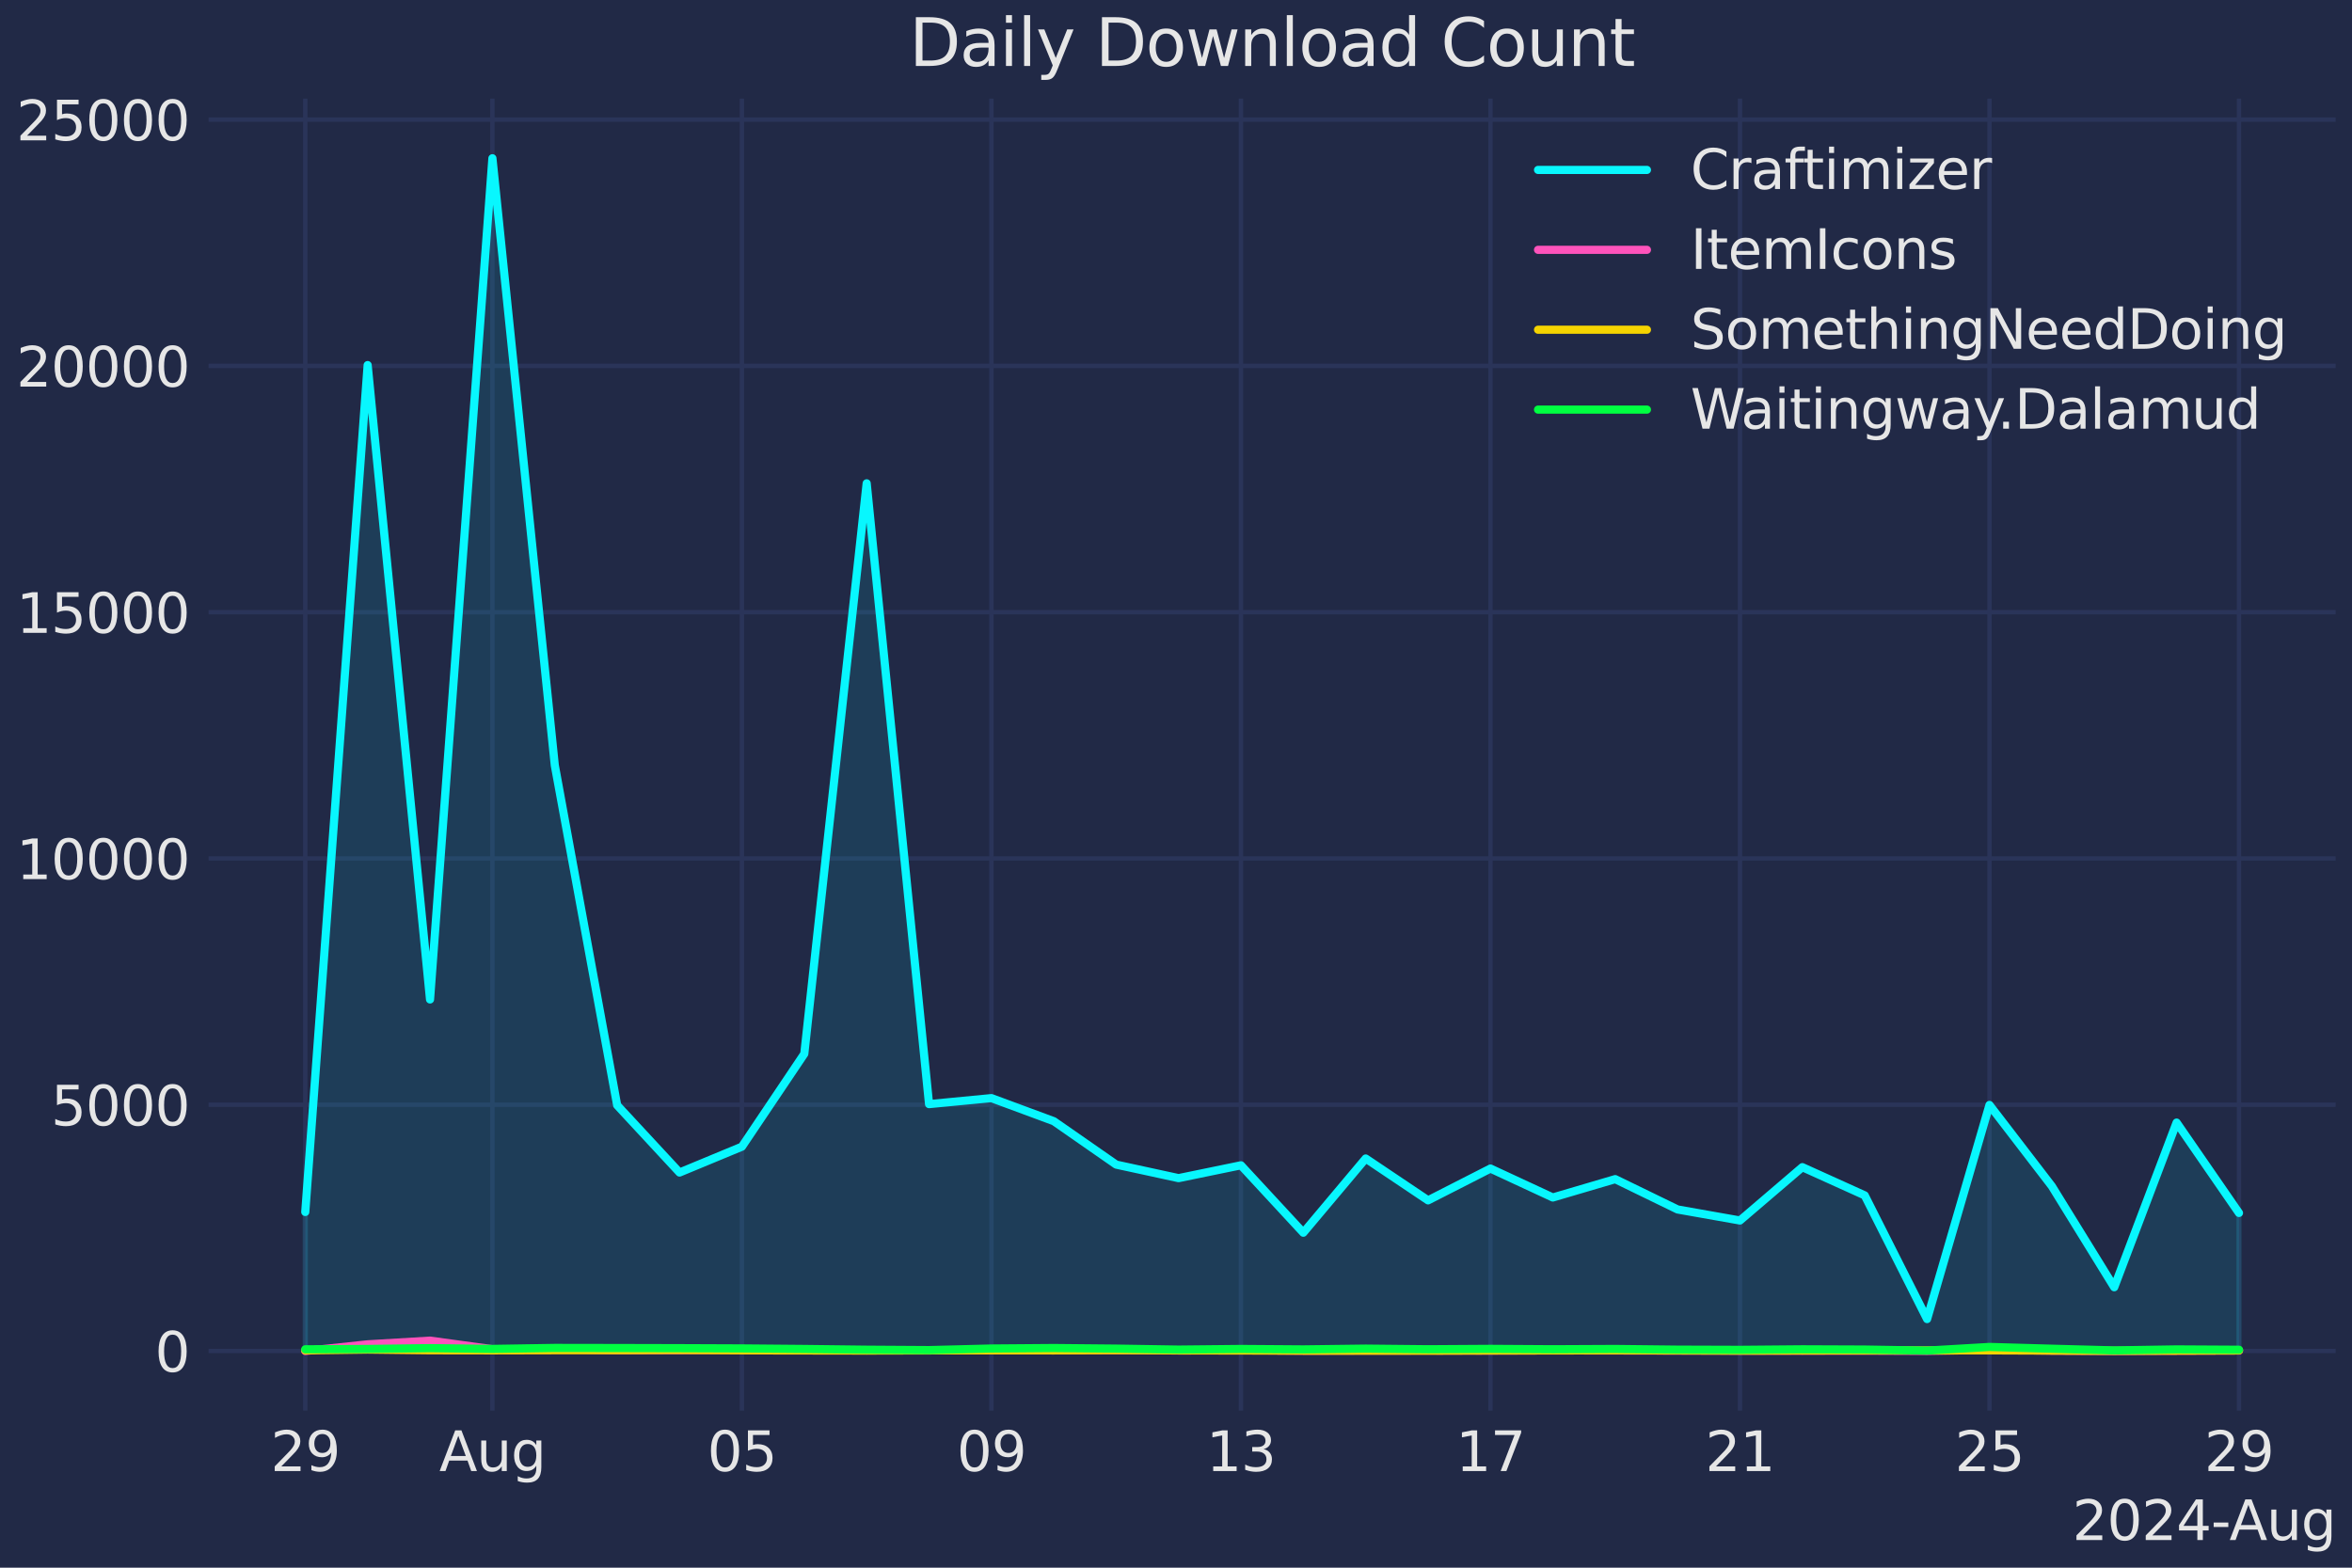 <?xml version="1.0" encoding="utf-8" standalone="no"?>
<!DOCTYPE svg PUBLIC "-//W3C//DTD SVG 1.1//EN"
  "http://www.w3.org/Graphics/SVG/1.1/DTD/svg11.dtd">
<svg xmlns:xlink="http://www.w3.org/1999/xlink" width="432pt" height="288pt" viewBox="0 0 432 288" xmlns="http://www.w3.org/2000/svg" version="1.1">
 <defs>
  <style type="text/css">*{stroke-linejoin: round; stroke-linecap: butt}</style>
 </defs>
 <g id="figure_1">
  <g id="patch_1">
   <path d="M 0 288 
L 432 288 
L 432 0 
L 0 0 
z
" style="fill: #212946"/>
  </g>
  <g id="axes_1">
   <g id="patch_2">
    <path d="M 38.313 259.144 
L 429 259.144 
L 429 18.118 
L 38.313 18.118 
z
" style="fill: #212946"/>
   </g>
   <g id="matplotlib.axis_1">
    <g id="xtick_1">
     <g id="line2d_1">
      <path d="M 56.071 259.144 
L 56.071 18.118 
" clip-path="url(#p299424a925)" style="fill: none; stroke: #2a3459; stroke-width: 0.8; stroke-linecap: round"/>
     </g>
     <g id="line2d_2"/>
     <g id="text_1">
      <!-- 29 -->
      <g style="fill: #e6e6e6" transform="translate(49.709 270.242) scale(0.1 -0.1)">
       <defs>
        <path id="DejaVuSans-32" d="M 1228 531 
L 3431 531 
L 3431 0 
L 469 0 
L 469 531 
Q 828 903 1448 1529 
Q 2069 2156 2228 2338 
Q 2531 2678 2651 2914 
Q 2772 3150 2772 3378 
Q 2772 3750 2511 3984 
Q 2250 4219 1831 4219 
Q 1534 4219 1204 4116 
Q 875 4013 500 3803 
L 500 4441 
Q 881 4594 1212 4672 
Q 1544 4750 1819 4750 
Q 2544 4750 2975 4387 
Q 3406 4025 3406 3419 
Q 3406 3131 3298 2873 
Q 3191 2616 2906 2266 
Q 2828 2175 2409 1742 
Q 1991 1309 1228 531 
z
" transform="scale(0.016)"/>
        <path id="DejaVuSans-39" d="M 703 97 
L 703 672 
Q 941 559 1184 500 
Q 1428 441 1663 441 
Q 2288 441 2617 861 
Q 2947 1281 2994 2138 
Q 2813 1869 2534 1725 
Q 2256 1581 1919 1581 
Q 1219 1581 811 2004 
Q 403 2428 403 3163 
Q 403 3881 828 4315 
Q 1253 4750 1959 4750 
Q 2769 4750 3195 4129 
Q 3622 3509 3622 2328 
Q 3622 1225 3098 567 
Q 2575 -91 1691 -91 
Q 1453 -91 1209 -44 
Q 966 3 703 97 
z
M 1959 2075 
Q 2384 2075 2632 2365 
Q 2881 2656 2881 3163 
Q 2881 3666 2632 3958 
Q 2384 4250 1959 4250 
Q 1534 4250 1286 3958 
Q 1038 3666 1038 3163 
Q 1038 2656 1286 2365 
Q 1534 2075 1959 2075 
z
" transform="scale(0.016)"/>
       </defs>
       <use xlink:href="#DejaVuSans-32"/>
       <use xlink:href="#DejaVuSans-39" x="63.623"/>
      </g>
     </g>
    </g>
    <g id="xtick_2">
     <g id="line2d_3">
      <path d="M 90.443 259.144 
L 90.443 18.118 
" clip-path="url(#p299424a925)" style="fill: none; stroke: #2a3459; stroke-width: 0.8; stroke-linecap: round"/>
     </g>
     <g id="line2d_4"/>
     <g id="text_2">
      <!-- Aug -->
      <g style="fill: #e6e6e6" transform="translate(80.679 270.242) scale(0.1 -0.1)">
       <defs>
        <path id="DejaVuSans-41" d="M 2188 4044 
L 1331 1722 
L 3047 1722 
L 2188 4044 
z
M 1831 4666 
L 2547 4666 
L 4325 0 
L 3669 0 
L 3244 1197 
L 1141 1197 
L 716 0 
L 50 0 
L 1831 4666 
z
" transform="scale(0.016)"/>
        <path id="DejaVuSans-75" d="M 544 1381 
L 544 3500 
L 1119 3500 
L 1119 1403 
Q 1119 906 1312 657 
Q 1506 409 1894 409 
Q 2359 409 2629 706 
Q 2900 1003 2900 1516 
L 2900 3500 
L 3475 3500 
L 3475 0 
L 2900 0 
L 2900 538 
Q 2691 219 2414 64 
Q 2138 -91 1772 -91 
Q 1169 -91 856 284 
Q 544 659 544 1381 
z
M 1991 3584 
L 1991 3584 
z
" transform="scale(0.016)"/>
        <path id="DejaVuSans-67" d="M 2906 1791 
Q 2906 2416 2648 2759 
Q 2391 3103 1925 3103 
Q 1463 3103 1205 2759 
Q 947 2416 947 1791 
Q 947 1169 1205 825 
Q 1463 481 1925 481 
Q 2391 481 2648 825 
Q 2906 1169 2906 1791 
z
M 3481 434 
Q 3481 -459 3084 -895 
Q 2688 -1331 1869 -1331 
Q 1566 -1331 1297 -1286 
Q 1028 -1241 775 -1147 
L 775 -588 
Q 1028 -725 1275 -790 
Q 1522 -856 1778 -856 
Q 2344 -856 2625 -561 
Q 2906 -266 2906 331 
L 2906 616 
Q 2728 306 2450 153 
Q 2172 0 1784 0 
Q 1141 0 747 490 
Q 353 981 353 1791 
Q 353 2603 747 3093 
Q 1141 3584 1784 3584 
Q 2172 3584 2450 3431 
Q 2728 3278 2906 2969 
L 2906 3500 
L 3481 3500 
L 3481 434 
z
" transform="scale(0.016)"/>
       </defs>
       <use xlink:href="#DejaVuSans-41"/>
       <use xlink:href="#DejaVuSans-75" x="68.408"/>
       <use xlink:href="#DejaVuSans-67" x="131.787"/>
      </g>
     </g>
    </g>
    <g id="xtick_3">
     <g id="line2d_5">
      <path d="M 136.271 259.144 
L 136.271 18.118 
" clip-path="url(#p299424a925)" style="fill: none; stroke: #2a3459; stroke-width: 0.8; stroke-linecap: round"/>
     </g>
     <g id="line2d_6"/>
     <g id="text_3">
      <!-- 05 -->
      <g style="fill: #e6e6e6" transform="translate(129.908 270.242) scale(0.1 -0.1)">
       <defs>
        <path id="DejaVuSans-30" d="M 2034 4250 
Q 1547 4250 1301 3770 
Q 1056 3291 1056 2328 
Q 1056 1369 1301 889 
Q 1547 409 2034 409 
Q 2525 409 2770 889 
Q 3016 1369 3016 2328 
Q 3016 3291 2770 3770 
Q 2525 4250 2034 4250 
z
M 2034 4750 
Q 2819 4750 3233 4129 
Q 3647 3509 3647 2328 
Q 3647 1150 3233 529 
Q 2819 -91 2034 -91 
Q 1250 -91 836 529 
Q 422 1150 422 2328 
Q 422 3509 836 4129 
Q 1250 4750 2034 4750 
z
" transform="scale(0.016)"/>
        <path id="DejaVuSans-35" d="M 691 4666 
L 3169 4666 
L 3169 4134 
L 1269 4134 
L 1269 2991 
Q 1406 3038 1543 3061 
Q 1681 3084 1819 3084 
Q 2600 3084 3056 2656 
Q 3513 2228 3513 1497 
Q 3513 744 3044 326 
Q 2575 -91 1722 -91 
Q 1428 -91 1123 -41 
Q 819 9 494 109 
L 494 744 
Q 775 591 1075 516 
Q 1375 441 1709 441 
Q 2250 441 2565 725 
Q 2881 1009 2881 1497 
Q 2881 1984 2565 2268 
Q 2250 2553 1709 2553 
Q 1456 2553 1204 2497 
Q 953 2441 691 2322 
L 691 4666 
z
" transform="scale(0.016)"/>
       </defs>
       <use xlink:href="#DejaVuSans-30"/>
       <use xlink:href="#DejaVuSans-35" x="63.623"/>
      </g>
     </g>
    </g>
    <g id="xtick_4">
     <g id="line2d_7">
      <path d="M 182.099 259.144 
L 182.099 18.118 
" clip-path="url(#p299424a925)" style="fill: none; stroke: #2a3459; stroke-width: 0.8; stroke-linecap: round"/>
     </g>
     <g id="line2d_8"/>
     <g id="text_4">
      <!-- 09 -->
      <g style="fill: #e6e6e6" transform="translate(175.737 270.242) scale(0.1 -0.1)">
       <use xlink:href="#DejaVuSans-30"/>
       <use xlink:href="#DejaVuSans-39" x="63.623"/>
      </g>
     </g>
    </g>
    <g id="xtick_5">
     <g id="line2d_9">
      <path d="M 227.928 259.144 
L 227.928 18.118 
" clip-path="url(#p299424a925)" style="fill: none; stroke: #2a3459; stroke-width: 0.8; stroke-linecap: round"/>
     </g>
     <g id="line2d_10"/>
     <g id="text_5">
      <!-- 13 -->
      <g style="fill: #e6e6e6" transform="translate(221.565 270.242) scale(0.1 -0.1)">
       <defs>
        <path id="DejaVuSans-31" d="M 794 531 
L 1825 531 
L 1825 4091 
L 703 3866 
L 703 4441 
L 1819 4666 
L 2450 4666 
L 2450 531 
L 3481 531 
L 3481 0 
L 794 0 
L 794 531 
z
" transform="scale(0.016)"/>
        <path id="DejaVuSans-33" d="M 2597 2516 
Q 3050 2419 3304 2112 
Q 3559 1806 3559 1356 
Q 3559 666 3084 287 
Q 2609 -91 1734 -91 
Q 1441 -91 1130 -33 
Q 819 25 488 141 
L 488 750 
Q 750 597 1062 519 
Q 1375 441 1716 441 
Q 2309 441 2620 675 
Q 2931 909 2931 1356 
Q 2931 1769 2642 2001 
Q 2353 2234 1838 2234 
L 1294 2234 
L 1294 2753 
L 1863 2753 
Q 2328 2753 2575 2939 
Q 2822 3125 2822 3475 
Q 2822 3834 2567 4026 
Q 2313 4219 1838 4219 
Q 1578 4219 1281 4162 
Q 984 4106 628 3988 
L 628 4550 
Q 988 4650 1302 4700 
Q 1616 4750 1894 4750 
Q 2613 4750 3031 4423 
Q 3450 4097 3450 3541 
Q 3450 3153 3228 2886 
Q 3006 2619 2597 2516 
z
" transform="scale(0.016)"/>
       </defs>
       <use xlink:href="#DejaVuSans-31"/>
       <use xlink:href="#DejaVuSans-33" x="63.623"/>
      </g>
     </g>
    </g>
    <g id="xtick_6">
     <g id="line2d_11">
      <path d="M 273.756 259.144 
L 273.756 18.118 
" clip-path="url(#p299424a925)" style="fill: none; stroke: #2a3459; stroke-width: 0.8; stroke-linecap: round"/>
     </g>
     <g id="line2d_12"/>
     <g id="text_6">
      <!-- 17 -->
      <g style="fill: #e6e6e6" transform="translate(267.394 270.242) scale(0.1 -0.1)">
       <defs>
        <path id="DejaVuSans-37" d="M 525 4666 
L 3525 4666 
L 3525 4397 
L 1831 0 
L 1172 0 
L 2766 4134 
L 525 4134 
L 525 4666 
z
" transform="scale(0.016)"/>
       </defs>
       <use xlink:href="#DejaVuSans-31"/>
       <use xlink:href="#DejaVuSans-37" x="63.623"/>
      </g>
     </g>
    </g>
    <g id="xtick_7">
     <g id="line2d_13">
      <path d="M 319.584 259.144 
L 319.584 18.118 
" clip-path="url(#p299424a925)" style="fill: none; stroke: #2a3459; stroke-width: 0.8; stroke-linecap: round"/>
     </g>
     <g id="line2d_14"/>
     <g id="text_7">
      <!-- 21 -->
      <g style="fill: #e6e6e6" transform="translate(313.222 270.242) scale(0.1 -0.1)">
       <use xlink:href="#DejaVuSans-32"/>
       <use xlink:href="#DejaVuSans-31" x="63.623"/>
      </g>
     </g>
    </g>
    <g id="xtick_8">
     <g id="line2d_15">
      <path d="M 365.413 259.144 
L 365.413 18.118 
" clip-path="url(#p299424a925)" style="fill: none; stroke: #2a3459; stroke-width: 0.8; stroke-linecap: round"/>
     </g>
     <g id="line2d_16"/>
     <g id="text_8">
      <!-- 25 -->
      <g style="fill: #e6e6e6" transform="translate(359.05 270.242) scale(0.1 -0.1)">
       <use xlink:href="#DejaVuSans-32"/>
       <use xlink:href="#DejaVuSans-35" x="63.623"/>
      </g>
     </g>
    </g>
    <g id="xtick_9">
     <g id="line2d_17">
      <path d="M 411.241 259.144 
L 411.241 18.118 
" clip-path="url(#p299424a925)" style="fill: none; stroke: #2a3459; stroke-width: 0.8; stroke-linecap: round"/>
     </g>
     <g id="line2d_18"/>
     <g id="text_9">
      <!-- 29 -->
      <g style="fill: #e6e6e6" transform="translate(404.879 270.242) scale(0.1 -0.1)">
       <use xlink:href="#DejaVuSans-32"/>
       <use xlink:href="#DejaVuSans-39" x="63.623"/>
      </g>
     </g>
    </g>
    <g id="text_10">
     <!-- 2024-Aug -->
     <g style="fill: #e6e6e6" transform="translate(380.64 282.92) scale(0.1 -0.1)">
      <defs>
       <path id="DejaVuSans-34" d="M 2419 4116 
L 825 1625 
L 2419 1625 
L 2419 4116 
z
M 2253 4666 
L 3047 4666 
L 3047 1625 
L 3713 1625 
L 3713 1100 
L 3047 1100 
L 3047 0 
L 2419 0 
L 2419 1100 
L 313 1100 
L 313 1709 
L 2253 4666 
z
" transform="scale(0.016)"/>
       <path id="DejaVuSans-2d" d="M 313 2009 
L 1997 2009 
L 1997 1497 
L 313 1497 
L 313 2009 
z
" transform="scale(0.016)"/>
      </defs>
      <use xlink:href="#DejaVuSans-32"/>
      <use xlink:href="#DejaVuSans-30" x="63.623"/>
      <use xlink:href="#DejaVuSans-32" x="127.246"/>
      <use xlink:href="#DejaVuSans-34" x="190.869"/>
      <use xlink:href="#DejaVuSans-2d" x="254.492"/>
      <use xlink:href="#DejaVuSans-41" x="288.326"/>
      <use xlink:href="#DejaVuSans-75" x="356.734"/>
      <use xlink:href="#DejaVuSans-67" x="420.113"/>
     </g>
    </g>
   </g>
   <g id="matplotlib.axis_2">
    <g id="ytick_1">
     <g id="line2d_19">
      <path d="M 38.313 248.188 
L 429 248.188 
" clip-path="url(#p299424a925)" style="fill: none; stroke: #2a3459; stroke-width: 0.8; stroke-linecap: round"/>
     </g>
     <g id="line2d_20"/>
     <g id="text_11">
      <!-- 0 -->
      <g style="fill: #e6e6e6" transform="translate(28.45 251.987) scale(0.1 -0.1)">
       <use xlink:href="#DejaVuSans-30"/>
      </g>
     </g>
    </g>
    <g id="ytick_2">
     <g id="line2d_21">
      <path d="M 38.313 202.946 
L 429 202.946 
" clip-path="url(#p299424a925)" style="fill: none; stroke: #2a3459; stroke-width: 0.8; stroke-linecap: round"/>
     </g>
     <g id="line2d_22"/>
     <g id="text_12">
      <!-- 5000 -->
      <g style="fill: #e6e6e6" transform="translate(9.363 206.746) scale(0.1 -0.1)">
       <use xlink:href="#DejaVuSans-35"/>
       <use xlink:href="#DejaVuSans-30" x="63.623"/>
       <use xlink:href="#DejaVuSans-30" x="127.246"/>
       <use xlink:href="#DejaVuSans-30" x="190.869"/>
      </g>
     </g>
    </g>
    <g id="ytick_3">
     <g id="line2d_23">
      <path d="M 38.313 157.705 
L 429 157.705 
" clip-path="url(#p299424a925)" style="fill: none; stroke: #2a3459; stroke-width: 0.8; stroke-linecap: round"/>
     </g>
     <g id="line2d_24"/>
     <g id="text_13">
      <!-- 10000 -->
      <g style="fill: #e6e6e6" transform="translate(3 161.504) scale(0.1 -0.1)">
       <use xlink:href="#DejaVuSans-31"/>
       <use xlink:href="#DejaVuSans-30" x="63.623"/>
       <use xlink:href="#DejaVuSans-30" x="127.246"/>
       <use xlink:href="#DejaVuSans-30" x="190.869"/>
       <use xlink:href="#DejaVuSans-30" x="254.492"/>
      </g>
     </g>
    </g>
    <g id="ytick_4">
     <g id="line2d_25">
      <path d="M 38.313 112.463 
L 429 112.463 
" clip-path="url(#p299424a925)" style="fill: none; stroke: #2a3459; stroke-width: 0.8; stroke-linecap: round"/>
     </g>
     <g id="line2d_26"/>
     <g id="text_14">
      <!-- 15000 -->
      <g style="fill: #e6e6e6" transform="translate(3 116.262) scale(0.1 -0.1)">
       <use xlink:href="#DejaVuSans-31"/>
       <use xlink:href="#DejaVuSans-35" x="63.623"/>
       <use xlink:href="#DejaVuSans-30" x="127.246"/>
       <use xlink:href="#DejaVuSans-30" x="190.869"/>
       <use xlink:href="#DejaVuSans-30" x="254.492"/>
      </g>
     </g>
    </g>
    <g id="ytick_5">
     <g id="line2d_27">
      <path d="M 38.313 67.222 
L 429 67.222 
" clip-path="url(#p299424a925)" style="fill: none; stroke: #2a3459; stroke-width: 0.8; stroke-linecap: round"/>
     </g>
     <g id="line2d_28"/>
     <g id="text_15">
      <!-- 20000 -->
      <g style="fill: #e6e6e6" transform="translate(3 71.021) scale(0.1 -0.1)">
       <use xlink:href="#DejaVuSans-32"/>
       <use xlink:href="#DejaVuSans-30" x="63.623"/>
       <use xlink:href="#DejaVuSans-30" x="127.246"/>
       <use xlink:href="#DejaVuSans-30" x="190.869"/>
       <use xlink:href="#DejaVuSans-30" x="254.492"/>
      </g>
     </g>
    </g>
    <g id="ytick_6">
     <g id="line2d_29">
      <path d="M 38.313 21.98 
L 429 21.98 
" clip-path="url(#p299424a925)" style="fill: none; stroke: #2a3459; stroke-width: 0.8; stroke-linecap: round"/>
     </g>
     <g id="line2d_30"/>
     <g id="text_16">
      <!-- 25000 -->
      <g style="fill: #e6e6e6" transform="translate(3 25.779) scale(0.1 -0.1)">
       <use xlink:href="#DejaVuSans-32"/>
       <use xlink:href="#DejaVuSans-35" x="63.623"/>
       <use xlink:href="#DejaVuSans-30" x="127.246"/>
       <use xlink:href="#DejaVuSans-30" x="190.869"/>
       <use xlink:href="#DejaVuSans-30" x="254.492"/>
      </g>
     </g>
    </g>
   </g>
   <g id="PolyCollection_1">
    <defs>
     <path id="mec42d378e9" d="M 56.071 -39.812 
L 56.071 -65.346 
L 67.528 -220.932 
L 78.985 -104.39 
L 90.443 -258.926 
L 101.9 -147.415 
L 113.357 -84.954 
L 124.814 -72.594 
L 136.271 -77.345 
L 147.728 -94.401 
L 159.185 -199.207 
L 170.642 -85.162 
L 182.099 -86.266 
L 193.556 -82.023 
L 205.014 -74.051 
L 216.471 -71.563 
L 227.928 -73.924 
L 239.385 -61.537 
L 250.842 -75.173 
L 262.299 -67.482 
L 273.756 -73.327 
L 285.213 -68.007 
L 296.67 -71.382 
L 308.127 -65.808 
L 319.584 -63.781 
L 331.042 -73.58 
L 342.499 -68.396 
L 353.956 -45.675 
L 365.413 -85.008 
L 376.87 -70.088 
L 388.327 -51.521 
L 399.784 -81.769 
L 411.241 -65.166 
L 411.241 -39.812 
L 411.241 -39.812 
L 399.784 -39.812 
L 388.327 -39.812 
L 376.87 -39.812 
L 365.413 -39.812 
L 353.956 -39.812 
L 342.499 -39.812 
L 331.042 -39.812 
L 319.584 -39.812 
L 308.127 -39.812 
L 296.67 -39.812 
L 285.213 -39.812 
L 273.756 -39.812 
L 262.299 -39.812 
L 250.842 -39.812 
L 239.385 -39.812 
L 227.928 -39.812 
L 216.471 -39.812 
L 205.014 -39.812 
L 193.556 -39.812 
L 182.099 -39.812 
L 170.642 -39.812 
L 159.185 -39.812 
L 147.728 -39.812 
L 136.271 -39.812 
L 124.814 -39.812 
L 113.357 -39.812 
L 101.9 -39.812 
L 90.443 -39.812 
L 78.985 -39.812 
L 67.528 -39.812 
L 56.071 -39.812 
z
" style="stroke: #08f7fe; stroke-opacity: 0.1"/>
    </defs>
    <g clip-path="url(#p299424a925)">
     <use xlink:href="#mec42d378e9" x="0" y="288" style="fill: #08f7fe; fill-opacity: 0.1; stroke: #08f7fe; stroke-opacity: 0.1"/>
    </g>
   </g>
   <g id="PolyCollection_2">
    <defs>
     <path id="m7985078d70" d="M 56.071 -39.812 
L 56.071 -39.812 
L 67.528 -41.034 
L 78.985 -41.712 
L 90.443 -40.138 
L 101.9 -40.165 
L 113.357 -39.966 
L 124.814 -39.975 
L 136.271 -40.066 
L 147.728 -39.984 
L 159.185 -39.912 
L 170.642 -39.939 
L 182.099 -40.011 
L 193.556 -39.957 
L 205.014 -39.984 
L 216.471 -39.903 
L 227.928 -39.948 
L 239.385 -39.866 
L 250.842 -39.894 
L 262.299 -39.903 
L 273.756 -39.885 
L 285.213 -39.921 
L 296.67 -39.903 
L 308.127 -39.885 
L 319.584 -39.876 
L 331.042 -39.866 
L 342.499 -39.876 
L 353.956 -39.83 
L 365.413 -40.02 
L 376.87 -39.876 
L 388.327 -39.821 
L 399.784 -39.866 
L 411.241 -39.903 
L 411.241 -39.812 
L 411.241 -39.812 
L 399.784 -39.812 
L 388.327 -39.812 
L 376.87 -39.812 
L 365.413 -39.812 
L 353.956 -39.812 
L 342.499 -39.812 
L 331.042 -39.812 
L 319.584 -39.812 
L 308.127 -39.812 
L 296.67 -39.812 
L 285.213 -39.812 
L 273.756 -39.812 
L 262.299 -39.812 
L 250.842 -39.812 
L 239.385 -39.812 
L 227.928 -39.812 
L 216.471 -39.812 
L 205.014 -39.812 
L 193.556 -39.812 
L 182.099 -39.812 
L 170.642 -39.812 
L 159.185 -39.812 
L 147.728 -39.812 
L 136.271 -39.812 
L 124.814 -39.812 
L 113.357 -39.812 
L 101.9 -39.812 
L 90.443 -39.812 
L 78.985 -39.812 
L 67.528 -39.812 
L 56.071 -39.812 
z
" style="stroke: #fe53bb; stroke-opacity: 0.1"/>
    </defs>
    <g clip-path="url(#p299424a925)">
     <use xlink:href="#m7985078d70" x="0" y="288" style="fill: #fe53bb; fill-opacity: 0.1; stroke: #fe53bb; stroke-opacity: 0.1"/>
    </g>
   </g>
   <g id="PolyCollection_3">
    <defs>
     <path id="ma170a648d4" d="M 56.071 -39.812 
L 56.071 -39.921 
L 67.528 -40.075 
L 78.985 -39.939 
L 90.443 -39.921 
L 101.9 -39.948 
L 113.357 -39.948 
L 124.814 -39.993 
L 136.271 -39.921 
L 147.728 -39.903 
L 159.185 -39.885 
L 170.642 -39.912 
L 182.099 -39.921 
L 193.556 -39.912 
L 205.014 -39.957 
L 216.471 -39.912 
L 227.928 -39.894 
L 239.385 -39.866 
L 250.842 -39.857 
L 262.299 -39.857 
L 273.756 -39.894 
L 285.213 -39.903 
L 296.67 -39.93 
L 308.127 -39.903 
L 319.584 -39.866 
L 331.042 -39.894 
L 342.499 -39.912 
L 353.956 -39.903 
L 365.413 -39.921 
L 376.87 -39.876 
L 388.327 -39.83 
L 399.784 -39.866 
L 411.241 -39.903 
L 411.241 -39.812 
L 411.241 -39.812 
L 399.784 -39.812 
L 388.327 -39.812 
L 376.87 -39.812 
L 365.413 -39.812 
L 353.956 -39.812 
L 342.499 -39.812 
L 331.042 -39.812 
L 319.584 -39.812 
L 308.127 -39.812 
L 296.67 -39.812 
L 285.213 -39.812 
L 273.756 -39.812 
L 262.299 -39.812 
L 250.842 -39.812 
L 239.385 -39.812 
L 227.928 -39.812 
L 216.471 -39.812 
L 205.014 -39.812 
L 193.556 -39.812 
L 182.099 -39.812 
L 170.642 -39.812 
L 159.185 -39.812 
L 147.728 -39.812 
L 136.271 -39.812 
L 124.814 -39.812 
L 113.357 -39.812 
L 101.9 -39.812 
L 90.443 -39.812 
L 78.985 -39.812 
L 67.528 -39.812 
L 56.071 -39.812 
z
" style="stroke: #f5d300; stroke-opacity: 0.1"/>
    </defs>
    <g clip-path="url(#p299424a925)">
     <use xlink:href="#ma170a648d4" x="0" y="288" style="fill: #f5d300; fill-opacity: 0.1; stroke: #f5d300; stroke-opacity: 0.1"/>
    </g>
   </g>
   <g id="PolyCollection_4">
    <defs>
     <path id="meeda28a740" d="M 56.071 -39.812 
L 56.071 -40.12 
L 67.528 -40.183 
L 78.985 -40.337 
L 90.443 -40.192 
L 101.9 -40.373 
L 113.357 -40.355 
L 124.814 -40.328 
L 136.271 -40.283 
L 147.728 -40.183 
L 159.185 -40.047 
L 170.642 -39.975 
L 182.099 -40.265 
L 193.556 -40.355 
L 205.014 -40.246 
L 216.471 -40.066 
L 227.928 -40.183 
L 239.385 -40.102 
L 250.842 -40.246 
L 262.299 -40.129 
L 273.756 -40.201 
L 285.213 -40.129 
L 296.67 -40.183 
L 308.127 -40.056 
L 319.584 -40.02 
L 331.042 -40.12 
L 342.499 -40.075 
L 353.956 -39.885 
L 365.413 -40.554 
L 376.87 -40.228 
L 388.327 -39.921 
L 399.784 -40.102 
L 411.241 -40.038 
L 411.241 -39.812 
L 411.241 -39.812 
L 399.784 -39.812 
L 388.327 -39.812 
L 376.87 -39.812 
L 365.413 -39.812 
L 353.956 -39.812 
L 342.499 -39.812 
L 331.042 -39.812 
L 319.584 -39.812 
L 308.127 -39.812 
L 296.67 -39.812 
L 285.213 -39.812 
L 273.756 -39.812 
L 262.299 -39.812 
L 250.842 -39.812 
L 239.385 -39.812 
L 227.928 -39.812 
L 216.471 -39.812 
L 205.014 -39.812 
L 193.556 -39.812 
L 182.099 -39.812 
L 170.642 -39.812 
L 159.185 -39.812 
L 147.728 -39.812 
L 136.271 -39.812 
L 124.814 -39.812 
L 113.357 -39.812 
L 101.9 -39.812 
L 90.443 -39.812 
L 78.985 -39.812 
L 67.528 -39.812 
L 56.071 -39.812 
z
" style="stroke: #00ff41; stroke-opacity: 0.1"/>
    </defs>
    <g clip-path="url(#p299424a925)">
     <use xlink:href="#meeda28a740" x="0" y="288" style="fill: #00ff41; fill-opacity: 0.1; stroke: #00ff41; stroke-opacity: 0.1"/>
    </g>
   </g>
   <g id="line2d_31">
    <path d="M 56.071 222.654 
L 67.528 67.068 
L 78.985 183.61 
L 90.443 29.074 
L 101.9 140.585 
L 113.357 203.046 
L 124.814 215.406 
L 136.271 210.655 
L 147.728 193.599 
L 159.185 88.793 
L 170.642 202.838 
L 182.099 201.734 
L 193.556 205.977 
L 205.014 213.949 
L 216.471 216.437 
L 227.928 214.076 
L 239.385 226.463 
L 250.842 212.827 
L 262.299 220.518 
L 273.756 214.673 
L 285.213 219.993 
L 296.67 216.618 
L 308.127 222.192 
L 319.584 224.219 
L 331.042 214.42 
L 342.499 219.604 
L 353.956 242.325 
L 365.413 202.992 
L 376.87 217.912 
L 388.327 236.479 
L 399.784 206.231 
L 411.241 222.834 
" clip-path="url(#p299424a925)" style="fill: none; stroke: #08f7fe; stroke-width: 1.5; stroke-linecap: round"/>
   </g>
   <g id="line2d_32">
    <path d="M 56.071 248.188 
L 67.528 246.966 
L 78.985 246.288 
L 90.443 247.862 
L 101.9 247.835 
L 113.357 248.034 
L 124.814 248.025 
L 136.271 247.934 
L 147.728 248.016 
L 159.185 248.088 
L 170.642 248.061 
L 182.099 247.989 
L 193.556 248.043 
L 205.014 248.016 
L 216.471 248.097 
L 227.928 248.052 
L 239.385 248.134 
L 250.842 248.106 
L 262.299 248.097 
L 273.756 248.115 
L 285.213 248.079 
L 296.67 248.097 
L 308.127 248.115 
L 319.584 248.124 
L 331.042 248.134 
L 342.499 248.124 
L 353.956 248.17 
L 365.413 247.98 
L 376.87 248.124 
L 388.327 248.179 
L 399.784 248.134 
L 411.241 248.097 
" clip-path="url(#p299424a925)" style="fill: none; stroke: #fe53bb; stroke-width: 1.5; stroke-linecap: round"/>
   </g>
   <g id="line2d_33">
    <path d="M 56.071 248.079 
L 67.528 247.925 
L 78.985 248.061 
L 90.443 248.079 
L 101.9 248.052 
L 113.357 248.052 
L 124.814 248.007 
L 136.271 248.079 
L 147.728 248.097 
L 159.185 248.115 
L 170.642 248.088 
L 182.099 248.079 
L 193.556 248.088 
L 205.014 248.043 
L 216.471 248.088 
L 227.928 248.106 
L 239.385 248.134 
L 250.842 248.143 
L 262.299 248.143 
L 273.756 248.106 
L 285.213 248.097 
L 296.67 248.07 
L 308.127 248.097 
L 319.584 248.134 
L 331.042 248.106 
L 342.499 248.088 
L 353.956 248.097 
L 365.413 248.079 
L 376.87 248.124 
L 388.327 248.17 
L 399.784 248.134 
L 411.241 248.097 
" clip-path="url(#p299424a925)" style="fill: none; stroke: #f5d300; stroke-width: 1.5; stroke-linecap: round"/>
   </g>
   <g id="line2d_34">
    <path d="M 56.071 247.88 
L 67.528 247.817 
L 78.985 247.663 
L 90.443 247.808 
L 101.9 247.627 
L 113.357 247.645 
L 124.814 247.672 
L 136.271 247.717 
L 147.728 247.817 
L 159.185 247.953 
L 170.642 248.025 
L 182.099 247.735 
L 193.556 247.645 
L 205.014 247.754 
L 216.471 247.934 
L 227.928 247.817 
L 239.385 247.898 
L 250.842 247.754 
L 262.299 247.871 
L 273.756 247.799 
L 285.213 247.871 
L 296.67 247.817 
L 308.127 247.944 
L 319.584 247.98 
L 331.042 247.88 
L 342.499 247.925 
L 353.956 248.115 
L 365.413 247.446 
L 376.87 247.772 
L 388.327 248.079 
L 399.784 247.898 
L 411.241 247.962 
" clip-path="url(#p299424a925)" style="fill: none; stroke: #00ff41; stroke-width: 1.5; stroke-linecap: round"/>
   </g>
   <g id="patch_3">
    <path d="M 38.313 259.144 
L 38.313 18.118 
" style="fill: none"/>
   </g>
   <g id="patch_4">
    <path d="M 429 259.144 
L 429 18.118 
" style="fill: none"/>
   </g>
   <g id="patch_5">
    <path d="M 38.313 259.144 
L 429 259.144 
" style="fill: none"/>
   </g>
   <g id="patch_6">
    <path d="M 38.313 18.118 
L 429 18.118 
" style="fill: none"/>
   </g>
   <g id="text_17">
    <!-- Daily Download Count -->
    <g style="fill: #e6e6e6" transform="translate(167.018 12.118) scale(0.12 -0.12)">
     <defs>
      <path id="DejaVuSans-44" d="M 1259 4147 
L 1259 519 
L 2022 519 
Q 2988 519 3436 956 
Q 3884 1394 3884 2338 
Q 3884 3275 3436 3711 
Q 2988 4147 2022 4147 
L 1259 4147 
z
M 628 4666 
L 1925 4666 
Q 3281 4666 3915 4102 
Q 4550 3538 4550 2338 
Q 4550 1131 3912 565 
Q 3275 0 1925 0 
L 628 0 
L 628 4666 
z
" transform="scale(0.016)"/>
      <path id="DejaVuSans-61" d="M 2194 1759 
Q 1497 1759 1228 1600 
Q 959 1441 959 1056 
Q 959 750 1161 570 
Q 1363 391 1709 391 
Q 2188 391 2477 730 
Q 2766 1069 2766 1631 
L 2766 1759 
L 2194 1759 
z
M 3341 1997 
L 3341 0 
L 2766 0 
L 2766 531 
Q 2569 213 2275 61 
Q 1981 -91 1556 -91 
Q 1019 -91 701 211 
Q 384 513 384 1019 
Q 384 1609 779 1909 
Q 1175 2209 1959 2209 
L 2766 2209 
L 2766 2266 
Q 2766 2663 2505 2880 
Q 2244 3097 1772 3097 
Q 1472 3097 1187 3025 
Q 903 2953 641 2809 
L 641 3341 
Q 956 3463 1253 3523 
Q 1550 3584 1831 3584 
Q 2591 3584 2966 3190 
Q 3341 2797 3341 1997 
z
" transform="scale(0.016)"/>
      <path id="DejaVuSans-69" d="M 603 3500 
L 1178 3500 
L 1178 0 
L 603 0 
L 603 3500 
z
M 603 4863 
L 1178 4863 
L 1178 4134 
L 603 4134 
L 603 4863 
z
" transform="scale(0.016)"/>
      <path id="DejaVuSans-6c" d="M 603 4863 
L 1178 4863 
L 1178 0 
L 603 0 
L 603 4863 
z
" transform="scale(0.016)"/>
      <path id="DejaVuSans-79" d="M 2059 -325 
Q 1816 -950 1584 -1140 
Q 1353 -1331 966 -1331 
L 506 -1331 
L 506 -850 
L 844 -850 
Q 1081 -850 1212 -737 
Q 1344 -625 1503 -206 
L 1606 56 
L 191 3500 
L 800 3500 
L 1894 763 
L 2988 3500 
L 3597 3500 
L 2059 -325 
z
" transform="scale(0.016)"/>
      <path id="DejaVuSans-20" transform="scale(0.016)"/>
      <path id="DejaVuSans-6f" d="M 1959 3097 
Q 1497 3097 1228 2736 
Q 959 2375 959 1747 
Q 959 1119 1226 758 
Q 1494 397 1959 397 
Q 2419 397 2687 759 
Q 2956 1122 2956 1747 
Q 2956 2369 2687 2733 
Q 2419 3097 1959 3097 
z
M 1959 3584 
Q 2709 3584 3137 3096 
Q 3566 2609 3566 1747 
Q 3566 888 3137 398 
Q 2709 -91 1959 -91 
Q 1206 -91 779 398 
Q 353 888 353 1747 
Q 353 2609 779 3096 
Q 1206 3584 1959 3584 
z
" transform="scale(0.016)"/>
      <path id="DejaVuSans-77" d="M 269 3500 
L 844 3500 
L 1563 769 
L 2278 3500 
L 2956 3500 
L 3675 769 
L 4391 3500 
L 4966 3500 
L 4050 0 
L 3372 0 
L 2619 2869 
L 1863 0 
L 1184 0 
L 269 3500 
z
" transform="scale(0.016)"/>
      <path id="DejaVuSans-6e" d="M 3513 2113 
L 3513 0 
L 2938 0 
L 2938 2094 
Q 2938 2591 2744 2837 
Q 2550 3084 2163 3084 
Q 1697 3084 1428 2787 
Q 1159 2491 1159 1978 
L 1159 0 
L 581 0 
L 581 3500 
L 1159 3500 
L 1159 2956 
Q 1366 3272 1645 3428 
Q 1925 3584 2291 3584 
Q 2894 3584 3203 3211 
Q 3513 2838 3513 2113 
z
" transform="scale(0.016)"/>
      <path id="DejaVuSans-64" d="M 2906 2969 
L 2906 4863 
L 3481 4863 
L 3481 0 
L 2906 0 
L 2906 525 
Q 2725 213 2448 61 
Q 2172 -91 1784 -91 
Q 1150 -91 751 415 
Q 353 922 353 1747 
Q 353 2572 751 3078 
Q 1150 3584 1784 3584 
Q 2172 3584 2448 3432 
Q 2725 3281 2906 2969 
z
M 947 1747 
Q 947 1113 1208 752 
Q 1469 391 1925 391 
Q 2381 391 2643 752 
Q 2906 1113 2906 1747 
Q 2906 2381 2643 2742 
Q 2381 3103 1925 3103 
Q 1469 3103 1208 2742 
Q 947 2381 947 1747 
z
" transform="scale(0.016)"/>
      <path id="DejaVuSans-43" d="M 4122 4306 
L 4122 3641 
Q 3803 3938 3442 4084 
Q 3081 4231 2675 4231 
Q 1875 4231 1450 3742 
Q 1025 3253 1025 2328 
Q 1025 1406 1450 917 
Q 1875 428 2675 428 
Q 3081 428 3442 575 
Q 3803 722 4122 1019 
L 4122 359 
Q 3791 134 3420 21 
Q 3050 -91 2638 -91 
Q 1578 -91 968 557 
Q 359 1206 359 2328 
Q 359 3453 968 4101 
Q 1578 4750 2638 4750 
Q 3056 4750 3426 4639 
Q 3797 4528 4122 4306 
z
" transform="scale(0.016)"/>
      <path id="DejaVuSans-74" d="M 1172 4494 
L 1172 3500 
L 2356 3500 
L 2356 3053 
L 1172 3053 
L 1172 1153 
Q 1172 725 1289 603 
Q 1406 481 1766 481 
L 2356 481 
L 2356 0 
L 1766 0 
Q 1100 0 847 248 
Q 594 497 594 1153 
L 594 3053 
L 172 3053 
L 172 3500 
L 594 3500 
L 594 4494 
L 1172 4494 
z
" transform="scale(0.016)"/>
     </defs>
     <use xlink:href="#DejaVuSans-44"/>
     <use xlink:href="#DejaVuSans-61" x="77.002"/>
     <use xlink:href="#DejaVuSans-69" x="138.281"/>
     <use xlink:href="#DejaVuSans-6c" x="166.064"/>
     <use xlink:href="#DejaVuSans-79" x="193.848"/>
     <use xlink:href="#DejaVuSans-20" x="253.027"/>
     <use xlink:href="#DejaVuSans-44" x="284.814"/>
     <use xlink:href="#DejaVuSans-6f" x="361.816"/>
     <use xlink:href="#DejaVuSans-77" x="422.998"/>
     <use xlink:href="#DejaVuSans-6e" x="504.785"/>
     <use xlink:href="#DejaVuSans-6c" x="568.164"/>
     <use xlink:href="#DejaVuSans-6f" x="595.947"/>
     <use xlink:href="#DejaVuSans-61" x="657.129"/>
     <use xlink:href="#DejaVuSans-64" x="718.408"/>
     <use xlink:href="#DejaVuSans-20" x="781.885"/>
     <use xlink:href="#DejaVuSans-43" x="813.672"/>
     <use xlink:href="#DejaVuSans-6f" x="883.496"/>
     <use xlink:href="#DejaVuSans-75" x="944.678"/>
     <use xlink:href="#DejaVuSans-6e" x="1008.057"/>
     <use xlink:href="#DejaVuSans-74" x="1071.436"/>
    </g>
   </g>
   <g id="legend_1">
    <g id="line2d_35">
     <path d="M 282.498 31.217 
L 292.498 31.217 
L 302.498 31.217 
" style="fill: none; stroke: #08f7fe; stroke-width: 1.5; stroke-linecap: round"/>
    </g>
    <g id="text_18">
     <!-- Craftimizer -->
     <g style="fill: #e6e6e6" transform="translate(310.498 34.717) scale(0.1 -0.1)">
      <defs>
       <path id="DejaVuSans-72" d="M 2631 2963 
Q 2534 3019 2420 3045 
Q 2306 3072 2169 3072 
Q 1681 3072 1420 2755 
Q 1159 2438 1159 1844 
L 1159 0 
L 581 0 
L 581 3500 
L 1159 3500 
L 1159 2956 
Q 1341 3275 1631 3429 
Q 1922 3584 2338 3584 
Q 2397 3584 2469 3576 
Q 2541 3569 2628 3553 
L 2631 2963 
z
" transform="scale(0.016)"/>
       <path id="DejaVuSans-66" d="M 2375 4863 
L 2375 4384 
L 1825 4384 
Q 1516 4384 1395 4259 
Q 1275 4134 1275 3809 
L 1275 3500 
L 2222 3500 
L 2222 3053 
L 1275 3053 
L 1275 0 
L 697 0 
L 697 3053 
L 147 3053 
L 147 3500 
L 697 3500 
L 697 3744 
Q 697 4328 969 4595 
Q 1241 4863 1831 4863 
L 2375 4863 
z
" transform="scale(0.016)"/>
       <path id="DejaVuSans-6d" d="M 3328 2828 
Q 3544 3216 3844 3400 
Q 4144 3584 4550 3584 
Q 5097 3584 5394 3201 
Q 5691 2819 5691 2113 
L 5691 0 
L 5113 0 
L 5113 2094 
Q 5113 2597 4934 2840 
Q 4756 3084 4391 3084 
Q 3944 3084 3684 2787 
Q 3425 2491 3425 1978 
L 3425 0 
L 2847 0 
L 2847 2094 
Q 2847 2600 2669 2842 
Q 2491 3084 2119 3084 
Q 1678 3084 1418 2786 
Q 1159 2488 1159 1978 
L 1159 0 
L 581 0 
L 581 3500 
L 1159 3500 
L 1159 2956 
Q 1356 3278 1631 3431 
Q 1906 3584 2284 3584 
Q 2666 3584 2933 3390 
Q 3200 3197 3328 2828 
z
" transform="scale(0.016)"/>
       <path id="DejaVuSans-7a" d="M 353 3500 
L 3084 3500 
L 3084 2975 
L 922 459 
L 3084 459 
L 3084 0 
L 275 0 
L 275 525 
L 2438 3041 
L 353 3041 
L 353 3500 
z
" transform="scale(0.016)"/>
       <path id="DejaVuSans-65" d="M 3597 1894 
L 3597 1613 
L 953 1613 
Q 991 1019 1311 708 
Q 1631 397 2203 397 
Q 2534 397 2845 478 
Q 3156 559 3463 722 
L 3463 178 
Q 3153 47 2828 -22 
Q 2503 -91 2169 -91 
Q 1331 -91 842 396 
Q 353 884 353 1716 
Q 353 2575 817 3079 
Q 1281 3584 2069 3584 
Q 2775 3584 3186 3129 
Q 3597 2675 3597 1894 
z
M 3022 2063 
Q 3016 2534 2758 2815 
Q 2500 3097 2075 3097 
Q 1594 3097 1305 2825 
Q 1016 2553 972 2059 
L 3022 2063 
z
" transform="scale(0.016)"/>
      </defs>
      <use xlink:href="#DejaVuSans-43"/>
      <use xlink:href="#DejaVuSans-72" x="69.824"/>
      <use xlink:href="#DejaVuSans-61" x="110.938"/>
      <use xlink:href="#DejaVuSans-66" x="172.217"/>
      <use xlink:href="#DejaVuSans-74" x="205.672"/>
      <use xlink:href="#DejaVuSans-69" x="244.881"/>
      <use xlink:href="#DejaVuSans-6d" x="272.664"/>
      <use xlink:href="#DejaVuSans-69" x="370.076"/>
      <use xlink:href="#DejaVuSans-7a" x="397.859"/>
      <use xlink:href="#DejaVuSans-65" x="450.35"/>
      <use xlink:href="#DejaVuSans-72" x="511.873"/>
     </g>
    </g>
    <g id="line2d_36">
     <path d="M 282.498 45.895 
L 292.498 45.895 
L 302.498 45.895 
" style="fill: none; stroke: #fe53bb; stroke-width: 1.5; stroke-linecap: round"/>
    </g>
    <g id="text_19">
     <!-- ItemIcons -->
     <g style="fill: #e6e6e6" transform="translate(310.498 49.395) scale(0.1 -0.1)">
      <defs>
       <path id="DejaVuSans-49" d="M 628 4666 
L 1259 4666 
L 1259 0 
L 628 0 
L 628 4666 
z
" transform="scale(0.016)"/>
       <path id="DejaVuSans-63" d="M 3122 3366 
L 3122 2828 
Q 2878 2963 2633 3030 
Q 2388 3097 2138 3097 
Q 1578 3097 1268 2742 
Q 959 2388 959 1747 
Q 959 1106 1268 751 
Q 1578 397 2138 397 
Q 2388 397 2633 464 
Q 2878 531 3122 666 
L 3122 134 
Q 2881 22 2623 -34 
Q 2366 -91 2075 -91 
Q 1284 -91 818 406 
Q 353 903 353 1747 
Q 353 2603 823 3093 
Q 1294 3584 2113 3584 
Q 2378 3584 2631 3529 
Q 2884 3475 3122 3366 
z
" transform="scale(0.016)"/>
       <path id="DejaVuSans-73" d="M 2834 3397 
L 2834 2853 
Q 2591 2978 2328 3040 
Q 2066 3103 1784 3103 
Q 1356 3103 1142 2972 
Q 928 2841 928 2578 
Q 928 2378 1081 2264 
Q 1234 2150 1697 2047 
L 1894 2003 
Q 2506 1872 2764 1633 
Q 3022 1394 3022 966 
Q 3022 478 2636 193 
Q 2250 -91 1575 -91 
Q 1294 -91 989 -36 
Q 684 19 347 128 
L 347 722 
Q 666 556 975 473 
Q 1284 391 1588 391 
Q 1994 391 2212 530 
Q 2431 669 2431 922 
Q 2431 1156 2273 1281 
Q 2116 1406 1581 1522 
L 1381 1569 
Q 847 1681 609 1914 
Q 372 2147 372 2553 
Q 372 3047 722 3315 
Q 1072 3584 1716 3584 
Q 2034 3584 2315 3537 
Q 2597 3491 2834 3397 
z
" transform="scale(0.016)"/>
      </defs>
      <use xlink:href="#DejaVuSans-49"/>
      <use xlink:href="#DejaVuSans-74" x="29.492"/>
      <use xlink:href="#DejaVuSans-65" x="68.701"/>
      <use xlink:href="#DejaVuSans-6d" x="130.225"/>
      <use xlink:href="#DejaVuSans-49" x="227.637"/>
      <use xlink:href="#DejaVuSans-63" x="257.129"/>
      <use xlink:href="#DejaVuSans-6f" x="312.109"/>
      <use xlink:href="#DejaVuSans-6e" x="373.291"/>
      <use xlink:href="#DejaVuSans-73" x="436.67"/>
     </g>
    </g>
    <g id="line2d_37">
     <path d="M 282.498 60.573 
L 292.498 60.573 
L 302.498 60.573 
" style="fill: none; stroke: #f5d300; stroke-width: 1.5; stroke-linecap: round"/>
    </g>
    <g id="text_20">
     <!-- SomethingNeedDoing -->
     <g style="fill: #e6e6e6" transform="translate(310.498 64.073) scale(0.1 -0.1)">
      <defs>
       <path id="DejaVuSans-53" d="M 3425 4513 
L 3425 3897 
Q 3066 4069 2747 4153 
Q 2428 4238 2131 4238 
Q 1616 4238 1336 4038 
Q 1056 3838 1056 3469 
Q 1056 3159 1242 3001 
Q 1428 2844 1947 2747 
L 2328 2669 
Q 3034 2534 3370 2195 
Q 3706 1856 3706 1288 
Q 3706 609 3251 259 
Q 2797 -91 1919 -91 
Q 1588 -91 1214 -16 
Q 841 59 441 206 
L 441 856 
Q 825 641 1194 531 
Q 1563 422 1919 422 
Q 2459 422 2753 634 
Q 3047 847 3047 1241 
Q 3047 1584 2836 1778 
Q 2625 1972 2144 2069 
L 1759 2144 
Q 1053 2284 737 2584 
Q 422 2884 422 3419 
Q 422 4038 858 4394 
Q 1294 4750 2059 4750 
Q 2388 4750 2728 4690 
Q 3069 4631 3425 4513 
z
" transform="scale(0.016)"/>
       <path id="DejaVuSans-68" d="M 3513 2113 
L 3513 0 
L 2938 0 
L 2938 2094 
Q 2938 2591 2744 2837 
Q 2550 3084 2163 3084 
Q 1697 3084 1428 2787 
Q 1159 2491 1159 1978 
L 1159 0 
L 581 0 
L 581 4863 
L 1159 4863 
L 1159 2956 
Q 1366 3272 1645 3428 
Q 1925 3584 2291 3584 
Q 2894 3584 3203 3211 
Q 3513 2838 3513 2113 
z
" transform="scale(0.016)"/>
       <path id="DejaVuSans-4e" d="M 628 4666 
L 1478 4666 
L 3547 763 
L 3547 4666 
L 4159 4666 
L 4159 0 
L 3309 0 
L 1241 3903 
L 1241 0 
L 628 0 
L 628 4666 
z
" transform="scale(0.016)"/>
      </defs>
      <use xlink:href="#DejaVuSans-53"/>
      <use xlink:href="#DejaVuSans-6f" x="63.477"/>
      <use xlink:href="#DejaVuSans-6d" x="124.658"/>
      <use xlink:href="#DejaVuSans-65" x="222.07"/>
      <use xlink:href="#DejaVuSans-74" x="283.594"/>
      <use xlink:href="#DejaVuSans-68" x="322.803"/>
      <use xlink:href="#DejaVuSans-69" x="386.182"/>
      <use xlink:href="#DejaVuSans-6e" x="413.965"/>
      <use xlink:href="#DejaVuSans-67" x="477.344"/>
      <use xlink:href="#DejaVuSans-4e" x="540.82"/>
      <use xlink:href="#DejaVuSans-65" x="615.625"/>
      <use xlink:href="#DejaVuSans-65" x="677.148"/>
      <use xlink:href="#DejaVuSans-64" x="738.672"/>
      <use xlink:href="#DejaVuSans-44" x="802.148"/>
      <use xlink:href="#DejaVuSans-6f" x="879.15"/>
      <use xlink:href="#DejaVuSans-69" x="940.332"/>
      <use xlink:href="#DejaVuSans-6e" x="968.115"/>
      <use xlink:href="#DejaVuSans-67" x="1031.494"/>
     </g>
    </g>
    <g id="line2d_38">
     <path d="M 282.498 75.251 
L 292.498 75.251 
L 302.498 75.251 
" style="fill: none; stroke: #00ff41; stroke-width: 1.5; stroke-linecap: round"/>
    </g>
    <g id="text_21">
     <!-- Waitingway.Dalamud -->
     <g style="fill: #e6e6e6" transform="translate(310.498 78.751) scale(0.1 -0.1)">
      <defs>
       <path id="DejaVuSans-57" d="M 213 4666 
L 850 4666 
L 1831 722 
L 2809 4666 
L 3519 4666 
L 4500 722 
L 5478 4666 
L 6119 4666 
L 4947 0 
L 4153 0 
L 3169 4050 
L 2175 0 
L 1381 0 
L 213 4666 
z
" transform="scale(0.016)"/>
       <path id="DejaVuSans-2e" d="M 684 794 
L 1344 794 
L 1344 0 
L 684 0 
L 684 794 
z
" transform="scale(0.016)"/>
      </defs>
      <use xlink:href="#DejaVuSans-57"/>
      <use xlink:href="#DejaVuSans-61" x="92.502"/>
      <use xlink:href="#DejaVuSans-69" x="153.781"/>
      <use xlink:href="#DejaVuSans-74" x="181.564"/>
      <use xlink:href="#DejaVuSans-69" x="220.773"/>
      <use xlink:href="#DejaVuSans-6e" x="248.557"/>
      <use xlink:href="#DejaVuSans-67" x="311.936"/>
      <use xlink:href="#DejaVuSans-77" x="375.412"/>
      <use xlink:href="#DejaVuSans-61" x="457.199"/>
      <use xlink:href="#DejaVuSans-79" x="518.479"/>
      <use xlink:href="#DejaVuSans-2e" x="563.408"/>
      <use xlink:href="#DejaVuSans-44" x="595.195"/>
      <use xlink:href="#DejaVuSans-61" x="672.197"/>
      <use xlink:href="#DejaVuSans-6c" x="733.477"/>
      <use xlink:href="#DejaVuSans-61" x="761.26"/>
      <use xlink:href="#DejaVuSans-6d" x="822.539"/>
      <use xlink:href="#DejaVuSans-75" x="919.951"/>
      <use xlink:href="#DejaVuSans-64" x="983.33"/>
     </g>
    </g>
   </g>
  </g>
 </g>
 <defs>
  <clipPath id="p299424a925">
   <rect x="38.313" y="18.118" width="390.687" height="241.025"/>
  </clipPath>
 </defs>
</svg>
